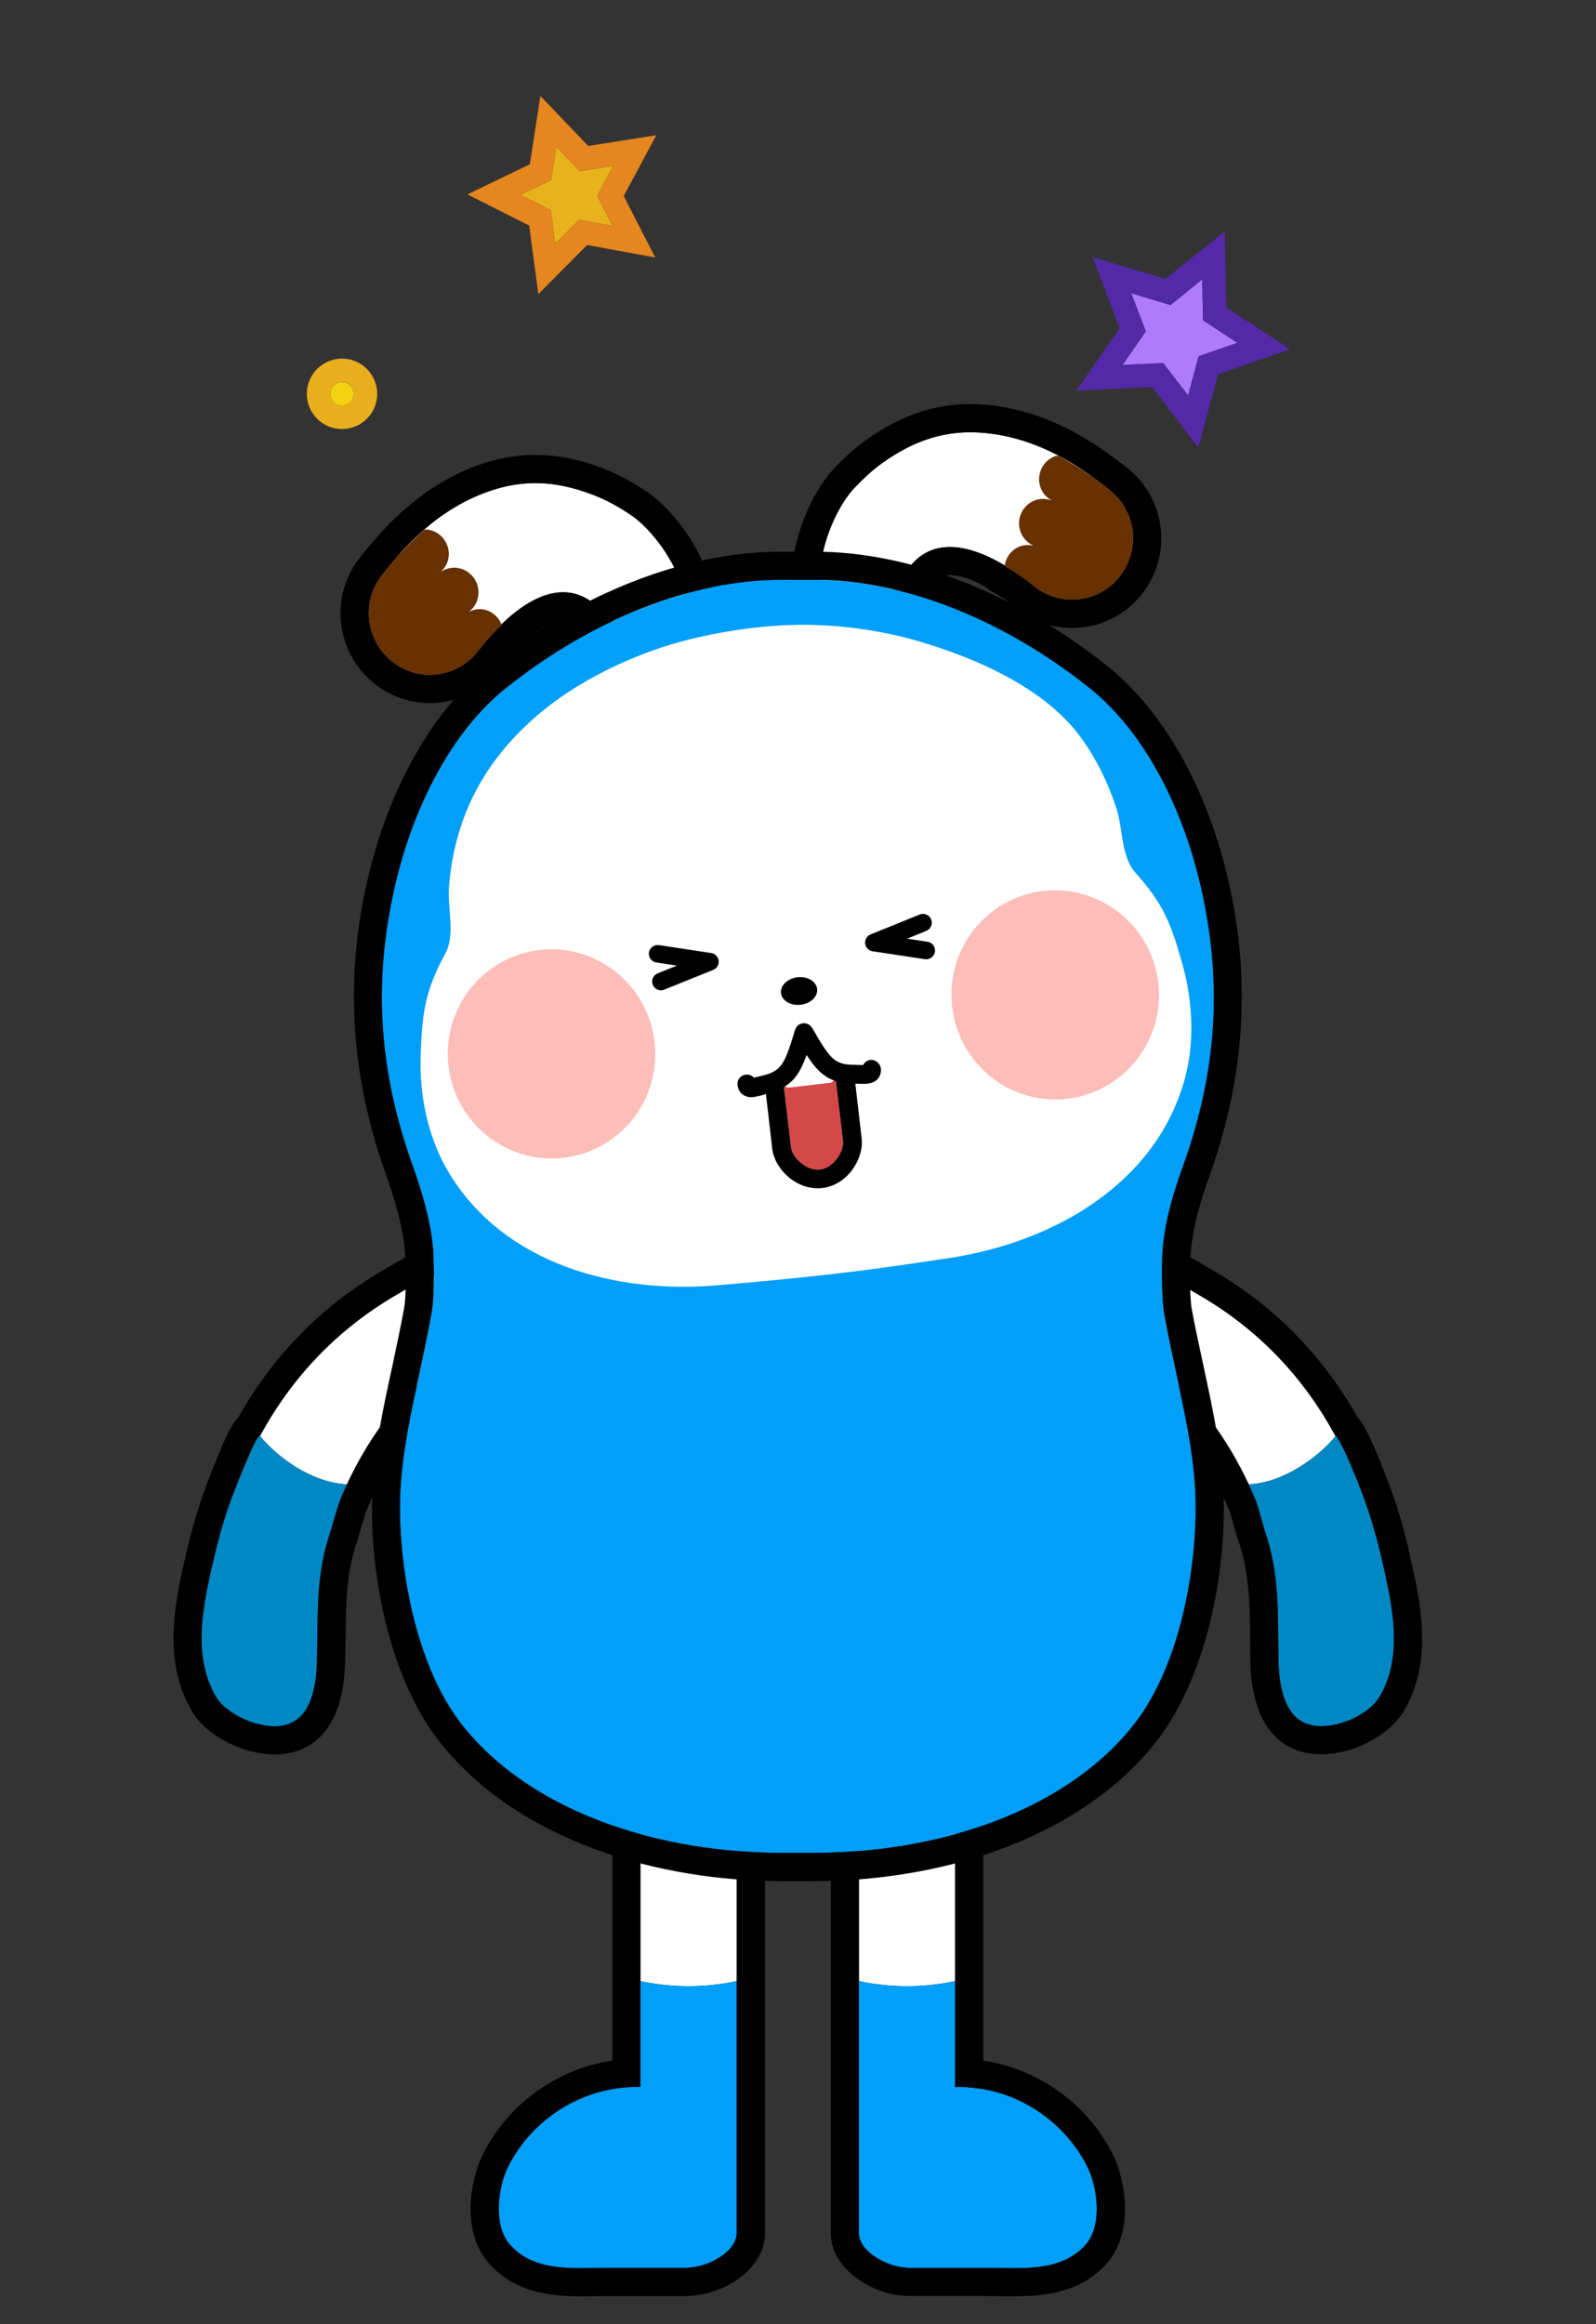 <?xml version="1.0" encoding="utf-8"?>
<!-- Generator: Adobe Illustrator 24.1.1, SVG Export Plug-In . SVG Version: 6.00 Build 0)  -->
<svg version="1.1" id="Layer_1" xmlns="http://www.w3.org/2000/svg" xmlns:xlink="http://www.w3.org/1999/xlink" x="0px" y="0px"
	 viewBox="0 0 226.71 330" style="enable-background:new 0 0 226.71 330;" xml:space="preserve">
<rect x="0" y="0" width="226.71" height="330" fill="#333333" stroke="none"/>
<g>
	<g>
		<path style="fill:#FFFFFF;" d="M54.36,202.13c-2,2.73-3.67,5.63-5.07,8.63c-5-0.2-9.97-3.9-12.37-6.87
			c4.37-8.07,10.73-15.03,19.57-20.13c1.97-1.13,5.03-3.3,7.47-2.53C73.09,183.97,56.43,199.3,54.36,202.13z"/>
	</g>
	<path style="fill:#0088C5;" d="M49.29,210.77c-0.37,0.8-0.73,1.63-1.07,2.47c-0.53,1.63-1,3.33-1.2,4c-0.03,0.1-0.03,0.17-0.07,0.2
		c-2.13,6.23-1.77,11.83-1.93,18.3c0,0.27,0,0.53-0.03,0.83c-0.03,0.53-0.07,1.1-0.13,1.63c-0.07,0.47-0.13,0.93-0.23,1.37
		c-0.17,0.9-0.43,1.73-0.8,2.5c-0.2,0.43-0.47,0.87-0.77,1.23c-0.9,1.13-2.2,1.83-4.07,1.83c-0.6,0-1.23-0.07-1.93-0.23
		c-0.73-0.13-1.5-0.4-2.27-0.73c-1.67-0.73-3.27-1.87-4.07-3.17c-3.67-6.13-1.67-13.97-0.23-20.13c0.73-3.2,1.7-6.37,2.9-9.43
		c0.07-0.13,0.2-0.47,0.37-0.93c0.63-1.57,1.9-4.6,2.6-5.97c0.17-0.27,0.3-0.47,0.4-0.57c0.03-0.03,0.1-0.1,0.13-0.07
		c0.03,0,0.03,0,0.03,0C39.33,206.87,44.29,210.57,49.29,210.77z"/>
	<path d="M70.43,182.47c-0.4-1.43-1.6-3.97-5.3-5.07c-0.7-0.23-1.43-0.33-2.23-0.33c-2.97,0-5.67,1.63-7.63,2.8l-0.73,0.43
		c-8.73,5.03-15.67,12.07-20.67,20.93c-1.3,1.4-2.4,4.13-4.2,8.73c-1.23,3.17-2.27,6.53-3.07,10l-0.17,0.7
		c-1.47,6.37-3.5,15.1,0.87,22.37c1.53,2.6,4.37,4.13,5.9,4.8c1,0.43,2.03,0.77,3.03,0.97c0.93,0.23,1.87,0.33,2.77,0.33
		c3.63,0,9.77-1.73,10.03-13.3c0.03-1.1,0.03-2.2,0.07-3.23c0.03-5,0.07-9.3,1.67-13.87c0.07-0.17,0.2-0.63,0.37-1.27
		c0.23-0.77,0.53-1.83,0.87-2.87c1.53-3.73,3.4-7.1,5.6-10.1c0.23-0.33,1.17-1.33,1.97-2.2C66.19,195.1,71.99,188.2,70.43,182.47z
		 M54.36,202.13c-2,2.73-3.67,5.63-5.07,8.63c-0.37,0.8-0.73,1.63-1.07,2.47c-0.53,1.63-1,3.33-1.2,4c-0.03,0.1-0.03,0.17-0.07,0.2
		c-2.13,6.23-1.77,11.83-1.93,18.3c0,0.27,0,0.53-0.03,0.83c0,0.53-0.07,1.1-0.13,1.63c-0.03,0.47-0.1,0.93-0.23,1.37
		c-0.17,0.9-0.43,1.73-0.8,2.5c-0.2,0.43-0.47,0.87-0.77,1.23c-0.9,1.13-2.2,1.83-4.07,1.83c-0.6,0-1.23-0.07-1.93-0.23
		c-0.73-0.13-1.5-0.4-2.27-0.73c-1.67-0.73-3.27-1.87-4.07-3.17c-3.67-6.13-1.67-13.97-0.23-20.13c0.73-3.2,1.7-6.37,2.9-9.43
		c0.07-0.13,0.2-0.47,0.37-0.93c0.63-1.6,1.87-4.63,2.6-5.97c0.17-0.27,0.3-0.47,0.4-0.57c0.03-0.03,0.1-0.1,0.13-0.07
		c0.03,0,0.03,0,0.03,0s0,0,0.03,0c4.37-8.07,10.73-15.03,19.53-20.13c1.7-0.97,4.2-2.7,6.4-2.7c0.37,0,0.73,0.03,1.07,0.17
		C73.09,183.97,56.43,199.3,54.36,202.13z"/>
</g>
<g>
	<path style="fill:#FFFFFF;" d="M79.31,68.88c1.82,0.31,3.68,0.87,5.61,1.66c1.59,0.65,3.11,1.54,4.54,2.48
		c4.62,3,11.32,13.38,6.05,18.46c-3.82,3.68-8.62-3.83-11.24-5.85c-5.87-4.55-12.73,2.01-16.31,6.75c-2.88,3.83-8.3,4.6-12.12,1.7
		c-3.82-2.89-4.61-8.33-1.77-12.17c3.53-4.78,8.05-9.03,13.54-11.42C71.7,68.7,75.44,68.23,79.31,68.88z"/>
	<path style="fill:#673101;" d="M68.55,86.52c-0.69-0.1-1.35,0.07-1.94,0.35c0.7-0.54,1.2-1.33,1.33-2.28
		c0.26-1.91-1.07-3.67-2.96-3.95c-0.88-0.12-1.72,0.13-2.4,0.59c0.59-0.53,1.03-1.24,1.14-2.08c0.26-1.91-1.06-3.68-2.96-3.95
		c-0.17-0.03-0.33,0.02-0.51,0.03c-3.44,3.08-5.68,5.99-6.18,6.67c-2.84,3.85-2.05,9.28,1.78,12.18c3.81,2.89,9.23,2.13,12.11-1.7
		c0.85-1.12,2.02-2.41,3.32-3.62C70.84,87.61,69.85,86.7,68.55,86.52"/>
	<path d="M76.04,68.6c1.09,0,2.17,0.09,3.27,0.28c1.82,0.31,3.68,0.87,5.61,1.66c1.59,0.65,3.11,1.54,4.54,2.48
		c4.62,3.01,11.32,13.38,6.05,18.46c-0.73,0.71-1.5,1-2.28,1c-3.3,0-6.84-5.21-8.95-6.85c-1.39-1.08-2.84-1.53-4.29-1.53
		c-3.11,0-6.22,2.09-8.76,4.56c0.02,0.04,0.04,0.07,0.06,0.1c-1.29,1.2-2.45,2.48-3.3,3.59c-0.01,0.01-0.01,0.02-0.02,0.02
		c-1.7,2.27-4.29,3.46-6.91,3.46c-1.81,0-3.64-0.57-5.21-1.76c-2.39-1.81-3.59-4.61-3.47-7.4c0.07-1.67,0.63-3.34,1.69-4.78
		c0.25-0.33,0.92-1.21,1.94-2.37c3.2-3.78,7.05-7.06,11.6-9.05C70.54,69.21,73.29,68.6,76.04,68.6 M76.04,64.6
		c-3.33,0-6.61,0.72-10.02,2.21c-4.69,2.05-9.09,5.45-13.05,10.13c-1.01,1.15-1.74,2.1-2.09,2.55c-1.53,2.07-2.38,4.48-2.5,7.01
		c-0.19,4.2,1.7,8.22,5.05,10.76c2.21,1.68,4.85,2.57,7.62,2.57c4.01,0,7.7-1.84,10.11-5.06c0.03-0.04,0.07-0.1,0.1-0.14
		c0.63-0.83,1.64-1.92,2.75-2.96c0.24-0.22,0.45-0.47,0.62-0.74c2.01-1.82,3.94-2.85,5.35-2.85c0.41,0,1.04,0.07,1.84,0.69
		c0.38,0.29,1.1,1.06,1.73,1.73c2.5,2.66,5.62,5.96,9.67,5.96c1.87,0,3.62-0.73,5.06-2.12c2.37-2.28,3.44-5.38,3.09-8.96
		c-0.59-6.19-5.51-12.98-9.73-15.73c-1.96-1.27-3.61-2.17-5.21-2.83c-2.26-0.93-4.38-1.55-6.46-1.9
		C78.66,64.72,77.33,64.6,76.04,64.6L76.04,64.6z"/>
</g>
<g>
	<path style="fill:#FFFFFF;" d="M130.3,62.92c-1.7,0.72-3.38,1.69-5.07,2.91c-1.39,1-2.67,2.22-3.85,3.46
		c-3.8,3.99-7.92,15.63-1.62,19.36c4.56,2.7,7.5-5.71,9.58-8.29c4.66-5.78,12.85-0.98,17.43,2.8c3.68,3.07,9.14,2.56,12.18-1.14
		c3.05-3.7,2.57-9.17-1.09-12.25c-4.53-3.83-9.91-6.93-15.81-7.99C137.66,60.99,133.92,61.39,130.3,62.92z"/>
	<path style="fill:#673101;" d="M144.84,77.6c0.65-0.26,1.33-0.24,1.97-0.11c-0.8-0.36-1.47-1.02-1.82-1.91
		c-0.7-1.8,0.19-3.81,1.97-4.52c0.83-0.32,1.7-0.27,2.47,0.02c-0.7-0.38-1.29-0.97-1.59-1.76c-0.7-1.8,0.19-3.82,1.97-4.52
		c0.16-0.07,0.33-0.06,0.5-0.09c4.06,2.2,6.91,4.52,7.55,5.06c3.65,3.09,4.13,8.56,1.08,12.26c-3.04,3.69-8.49,4.2-12.18,1.14
		c-1.08-0.9-2.52-1.87-4.06-2.75C142.86,79.18,143.62,78.07,144.84,77.6"/>
	<path d="M137.85,61.38c1.34,0,2.74,0.13,4.2,0.39c4.89,0.88,9.39,3.19,13.37,6.13c1.26,0.9,2.12,1.6,2.44,1.86
		c1.37,1.16,2.29,2.65,2.75,4.26c0.77,2.68,0.24,5.68-1.67,8c-1.71,2.07-4.17,3.14-6.66,3.14c-1.95,0-3.91-0.66-5.53-2.01
		c-0.01-0.01-0.02-0.01-0.02-0.02c-1.08-0.89-2.51-1.86-4.04-2.73c0.01-0.04,0.02-0.08,0.03-0.11c-2.46-1.47-5.23-2.62-7.8-2.62
		c-2.08,0-4.04,0.75-5.59,2.68c-1.8,2.23-4.24,8.82-7.82,8.82c-0.56,0-1.15-0.16-1.77-0.53c-6.3-3.73-2.18-15.37,1.62-19.36
		c1.18-1.24,2.46-2.46,3.85-3.46c1.7-1.21,3.37-2.19,5.07-2.91C132.71,61.9,135.17,61.38,137.85,61.38 M137.85,57.38
		c-3.18,0-6.16,0.61-9.1,1.85c-1.94,0.82-3.86,1.91-5.84,3.34c-1.41,1.01-2.81,2.26-4.42,3.95c-3.47,3.65-6.69,11.4-5.84,17.55
		c0.5,3.57,2.25,6.34,5.08,8.01c1.22,0.72,2.5,1.08,3.8,1.08c4.91,0,7.64-4.75,9.64-8.22c0.46-0.8,0.99-1.71,1.29-2.08
		c0.67-0.84,1.42-1.19,2.48-1.19c1.33,0,3.09,0.57,5.01,1.63c0.23,0.22,0.49,0.42,0.78,0.58c1.32,0.75,2.55,1.58,3.48,2.35
		c2.28,1.9,5.15,2.94,8.09,2.94c3.78,0,7.34-1.68,9.74-4.6c2.67-3.24,3.58-7.59,2.42-11.64c-0.69-2.43-2.08-4.58-4.02-6.22
		c-0.47-0.39-1.41-1.14-2.7-2.06c-4.89-3.6-9.95-5.9-14.99-6.8C141.07,57.53,139.42,57.38,137.85,57.38L137.85,57.38z"/>
</g>
<g>
	<path style="fill:#FFFFFF;" d="M104.64,241.8v39.5c0,0-2.93,0.73-6.83,0.73s-6.83-0.73-6.83-0.73v-39.5c0-2.63,2.13-4.73,4.73-4.73
		C98.31,237.07,104.64,239.17,104.64,241.8z"/>
	<polygon style="fill-rule:evenodd;clip-rule:evenodd;fill:none;" points="98.74,321.9 98.74,322.03 97.58,322.03 	"/>
	<path style="fill-rule:evenodd;clip-rule:evenodd;fill:#009FF9;" d="M104.64,281.3v35.77c0,2.4-3.23,4.37-5.9,4.83l-1.17,0.13
		H86.21c-4.7,0-10.33,0.67-13.8-3.33c-2.37-2.7-1.7-8.13-0.2-11.1c2.77-5.47,8-9.5,14-10.8c0,0,0.27-0.03,0.33-0.07
		c1.7-0.33,3.13-0.4,4.43-0.4V281.3c0,0,2.93,0.73,6.83,0.73S104.64,281.3,104.64,281.3z"/>
	<path d="M95.71,237.07c2.6,0,8.93,2.1,8.93,4.73v75.27c0,2.4-3.23,4.37-5.9,4.83l-1.17,0.13H86.21c-1.18,0-2.41,0.04-3.65,0.04
		c-3.73,0-7.55-0.38-10.15-3.38c-2.37-2.7-1.7-8.13-0.2-11.1c2.77-5.47,8-9.5,14-10.8c0,0,0.27-0.03,0.33-0.07
		c1.7-0.33,3.13-0.4,4.43-0.4V241.8C90.98,239.17,93.11,237.07,95.71,237.07 M95.71,233.07c-4.82,0-8.73,3.92-8.73,8.73v50.8
		c-0.39,0.06-0.79,0.12-1.2,0.21c-0.07,0.01-0.13,0.03-0.2,0.04c-0.08,0.01-0.16,0.03-0.21,0.04c-7.17,1.55-13.42,6.38-16.72,12.9
		c-1.82,3.6-3.22,11,0.76,15.54c3.62,4.17,8.68,4.74,13.16,4.74c0.65,0,1.3-0.01,1.95-0.02c0.58-0.01,1.15-0.02,1.71-0.02h11.37
		c0.15,0,0.3-0.01,0.45-0.03l1.17-0.13c0.08-0.01,0.16-0.02,0.24-0.03c4.46-0.78,9.21-4.12,9.21-8.77V241.8
		C108.64,235.66,99.39,233.07,95.71,233.07L95.71,233.07z"/>
</g>
<g>
	<path style="fill:#FFFFFF;" d="M135.68,241.8v39.5c0,0-2.93,0.73-6.83,0.73c-3.9,0-6.83-0.73-6.83-0.73v-39.5
		c0-2.63,6.33-4.73,8.93-4.73C133.58,237.07,135.68,239.17,135.68,241.8z"/>
	<path style="fill-rule:evenodd;clip-rule:evenodd;fill:#009FF9;" d="M154.24,318.7c-2.6,3-6.47,3.37-10.2,3.37
		c-1.2,0-2.43-0.03-3.57-0.03h-11.4l-1.17-0.13c-2.63-0.47-5.9-2.43-5.9-4.83V281.3c0,0,2.93,0.73,6.83,0.73
		c3.9,0,6.83-0.73,6.83-0.73v15.03h0.3c0.37,0,0.73,0,1.13,0.03c0.27,0,0.53,0.03,0.8,0.07c0.7,0.07,1.43,0.13,2.23,0.3
		c0.03,0.03,0.33,0.07,0.33,0.07c5.97,1.3,11.2,5.33,13.97,10.8C155.94,310.57,156.61,316,154.24,318.7z"/>
	<path d="M158.01,305.8c-3.3-6.53-9.57-11.33-16.7-12.9l-0.27-0.07c-0.47-0.07-0.93-0.17-1.37-0.23v-50.8c0-4.83-3.9-8.73-8.73-8.73
		c-2.73,0-12.93,2.2-12.93,8.73v75.27c0,4.63,4.73,7.97,9.2,8.8c0.1,0,0.2,0.03,0.3,0.03l1.17,0.1c0.13,0.03,0.27,0.03,0.4,0.03
		h11.4c0.53,0,1.1,0,1.67,0.03h1.9c4.5,0,9.6-0.57,13.23-4.73C161.04,317.03,159.98,309.67,158.01,305.8z M154.24,318.7
		c-2.6,3-6.47,3.37-10.2,3.37c-1.2,0-2.43-0.03-3.57-0.03h-11.4l-1.17-0.13c-2.63-0.47-5.9-2.43-5.9-4.83V241.8
		c0-2.63,6.33-4.73,8.93-4.73c2.63,0,4.73,2.1,4.73,4.73v54.53h0.3c0.37,0,0.73,0,1.13,0.03c0.27,0,0.53,0.03,0.8,0.07
		c0.7,0.07,1.43,0.13,2.23,0.3c0.03,0.03,0.33,0.07,0.33,0.07c5.97,1.3,11.2,5.33,13.97,10.8C155.94,310.57,156.61,316,154.24,318.7
		z"/>
</g>
<g>
	<path style="fill:#FFFFFF;" d="M189.71,203.93c-2.4,2.93-7.4,6.63-12.33,6.83c-1.4-3-3.07-5.9-5.07-8.63
		c-2.07-2.83-18.73-18.17-9.63-20.93c2.43-0.73,5.5,1.43,7.47,2.57C179.01,188.83,185.34,195.83,189.71,203.93z"/>
	<path style="fill:#0088C5;" d="M195.94,240.97c-0.8,1.33-2.4,2.47-4.07,3.2c-0.77,0.33-1.57,0.57-2.27,0.73
		c-1.47,0.3-2.67,0.27-3.63-0.03c-0.77-0.2-1.37-0.57-1.87-1.03c-0.73-0.67-1.23-1.53-1.6-2.53c-0.17-0.47-0.33-0.97-0.43-1.47
		c-0.23-1.07-0.37-2.17-0.43-3.27c-0.03-0.27-0.03-0.57-0.03-0.83c-0.13-6.47,0.23-12.1-1.93-18.3c-0.03-0.07-0.03-0.13-0.07-0.23
		c-0.2-0.67-0.63-2.37-1.17-4c-0.33-0.83-0.7-1.63-1.07-2.43c4.93-0.2,9.93-3.9,12.33-6.83l0.03-0.03c0.03-0.03,0.1,0,0.13,0.07
		c0.77,1.23,1.27,2.33,1.77,3.47c0.17,0.43,0.37,0.9,0.53,1.3c0.1,0.23,0.2,0.43,0.3,0.67c0.13,0.4,0.3,0.77,0.43,1.1
		c0.17,0.47,0.33,0.8,0.37,0.93c1.2,3.07,2.13,6.23,2.9,9.43c0.2,0.9,0.43,1.83,0.63,2.77c0.1,0.5,0.2,0.97,0.3,1.47
		c0.2,0.97,0.4,1.97,0.53,2.97C198.31,232.5,198.28,237.07,195.94,240.97z"/>
	<path d="M185.98,244.87c0.97,0.3,2.17,0.33,3.63,0.03c-0.7,0.13-1.33,0.2-1.93,0.2C187.04,245.1,186.48,245.03,185.98,244.87z
		 M185.98,244.87c-0.73-0.2-1.37-0.57-1.87-1.03C184.61,244.3,185.21,244.67,185.98,244.87z"/>
	<path d="M200.21,220.67l-0.13-0.7c-0.8-3.47-1.83-6.83-3.07-10c-1.8-4.6-2.93-7.33-4.2-8.77c-5-8.83-11.93-15.87-20.67-20.9
		l-0.73-0.43c-1.97-1.2-4.67-2.8-7.67-2.8c-0.77,0-1.5,0.1-2.23,0.3c-3.7,1.13-4.9,3.67-5.27,5.07
		c-1.57,5.77,4.23,12.67,10.83,19.83c0.83,0.9,1.77,1.9,2,2.23c2.17,2.97,4.07,6.37,5.6,10.07c0.33,1.07,0.63,2.13,0.83,2.9
		c0.2,0.63,0.33,1.1,0.4,1.27c1.57,4.57,1.63,8.87,1.67,13.83c0,1.07,0.03,2.13,0.03,3.23c0.27,11.6,6.43,13.3,10.07,13.3
		c0.87,0,1.8-0.1,2.77-0.3c1-0.2,2.03-0.53,3.03-0.97c1.53-0.7,4.33-2.2,5.9-4.8C203.74,235.77,201.71,227.03,200.21,220.67z
		 M195.94,240.97c-0.8,1.33-2.4,2.47-4.07,3.2c-0.77,0.33-1.57,0.57-2.27,0.73c-1.47,0.3-2.67,0.27-3.63-0.03
		c-0.77-0.2-1.37-0.57-1.87-1.03c-0.73-0.67-1.23-1.53-1.6-2.53c-0.2-0.47-0.33-0.97-0.43-1.47c-0.27-1.03-0.4-2.17-0.43-3.27
		c-0.03-0.27-0.03-0.57-0.03-0.83c-0.13-6.47,0.23-12.1-1.93-18.3c-0.03-0.07-0.03-0.13-0.07-0.23c-0.2-0.67-0.63-2.37-1.17-4
		c-0.33-0.83-0.7-1.63-1.07-2.43c-1.4-3-3.1-5.9-5.07-8.63c-2.07-2.83-18.73-18.17-9.63-20.93c0.37-0.1,0.7-0.13,1.07-0.13
		c2.23,0,4.73,1.73,6.4,2.7c8.83,5.07,15.2,12.07,19.57,20.13c0,0,0,0,0.03,0c0.03-0.03,0.1,0,0.13,0.07
		c0.77,1.23,1.27,2.33,1.77,3.47c0.2,0.43,0.37,0.87,0.53,1.3c0.1,0.23,0.2,0.43,0.3,0.67c0.17,0.4,0.3,0.77,0.43,1.1
		c0.17,0.47,0.33,0.8,0.37,0.93c1.2,3.07,2.13,6.23,2.9,9.43c0.2,0.9,0.43,1.83,0.63,2.77c0.1,0.5,0.2,0.97,0.3,1.47
		c0.2,0.97,0.4,1.97,0.53,2.97C198.31,232.5,198.28,237.07,195.94,240.97z"/>
</g>
<g>
	<path style="fill-rule:evenodd;clip-rule:evenodd;fill:#009FF9;" d="M169.78,211.57c0.5,9.97-1.93,24.6-8.6,33.17
		c-7.83,10.1-22.1,16.7-39.17,18.1c-2.07,0.17-4.27,0.27-6.43,0.27h-4.5c-2.17,0-4.37-0.1-6.4-0.27c-17.1-1.4-31.37-8-39.2-18.1
		c-6.63-8.57-9.1-23.2-8.6-33.17c0.3-5.57,1.53-11.23,2.73-16.67c0.6-2.8,1.2-5.6,1.7-8.4c0.57-3.1,0.2-8.9,0.2-9.2
		c-0.4-4.37-1.7-8.4-2.9-11.8c-4.8-13.4-5.63-25.93-2.57-39.43c2.77-12.2,8.53-22.57,15.87-28.4c12.2-9.73,26.37-15.33,38.93-15.33
		h5c12.53,0,26.7,5.6,38.9,15.33c7.33,5.83,13.1,16.2,15.87,28.4c3.07,13.5,2.27,26.03-2.53,39.43c-1.23,3.4-2.53,7.43-2.93,11.87
		c0,0.13-0.1,1.97-0.1,4.13c0,1.7,0.07,3.63,0.3,5c0.5,2.83,1.1,5.6,1.7,8.4C168.24,200.37,169.48,206,169.78,211.57z"/>
	<path style="fill-rule:evenodd;clip-rule:evenodd;fill:#FFFFFF;" d="M114.72,88.72c5.43,0.08,10.84,0.89,15.85,2.36
		c8.18,2.4,17.89,6.66,22.96,13.63c2.24,3.08,3.92,6.55,5.09,10.18c0.88,2.74,0.65,6.76,2.62,8.97c3.99,4.48,5.09,7.15,6.74,13.12
		c1.56,5.63,1.78,11.81-0.03,17.41c-4.7,14.57-19.29,22.19-33.23,24.27c-1.93,0.29-3.89,0.57-5.84,0.86
		c-9.05,1.34-18.03,2.23-27.15,3c-14.04,1.19-30-2.85-37.93-15.94c-3.05-5.03-4.26-11.1-4.04-16.93c0.23-6.2,0.69-9.04,3.53-14.33
		c1.4-2.6,0.26-6.46,0.48-9.33c0.29-3.8,1.13-7.56,2.6-11.08c3.32-7.96,9.68-14.09,17.09-18.31c3-1.71,6.17-3.13,9.42-4.29
		C99.23,90.03,107.96,88.62,114.72,88.72z"/>
	<path style="fill-rule:evenodd;clip-rule:evenodd;fill:#FDBDB8;" d="M92.98,147.93c0.95,8.15-4.83,15.52-12.91,16.47
		c-8.08,0.95-15.41-4.89-16.36-13.04c-0.95-8.14,4.83-15.51,12.91-16.46C84.69,133.95,92.02,139.79,92.98,147.93"/>
	<path style="fill-rule:evenodd;clip-rule:evenodd;fill:#FDBDB8;" d="M164.53,139.55c0.95,8.15-4.83,15.52-12.92,16.47
		c-8.08,0.95-15.41-4.89-16.36-13.04c-0.95-8.14,4.83-15.51,12.91-16.46C156.24,125.58,163.58,131.42,164.53,139.55"/>
	<path d="M170.98,194.07c-0.6-2.77-1.2-5.5-1.7-8.23c-0.37-2.2-0.23-6.7-0.13-8.17c0.37-3.9,1.57-7.67,2.7-10.83
		c4.97-13.93,5.87-27.57,2.67-41.67c-2.97-13.07-9.23-24.23-17.27-30.63c-12.9-10.3-28-16.2-41.4-16.2h-5.03
		c-13.4,0-28.5,5.9-41.4,16.2c-8,6.4-14.3,17.57-17.27,30.63c-3.2,14.1-2.3,27.73,2.7,41.67c1.1,3.17,2.33,6.93,2.67,10.77
		c0.1,1.53,0.27,6.03-0.13,8.23c-0.5,2.73-1.1,5.47-1.67,8.2c-1.23,5.63-2.5,11.43-2.8,17.33c-0.6,11.03,2.1,26.37,9.4,35.8
		c8.53,11,23.83,18.17,42.03,19.67c2.13,0.17,4.47,0.27,6.73,0.27h4.5c2.27,0,4.6-0.1,6.73-0.27c18.2-1.5,33.53-8.67,42.03-19.67
		c7.3-9.43,10-24.77,9.43-35.8C173.44,205.47,172.18,199.67,170.98,194.07z M115.58,263.1h-4.5c-2.17,0-4.37-0.1-6.4-0.27
		c-17.1-1.4-31.37-8-39.2-18.1c-6.63-8.57-9.1-23.2-8.6-33.17c0.3-5.57,1.53-11.23,2.73-16.67c0.6-2.8,1.2-5.6,1.7-8.4
		c0.57-3.1,0.2-8.9,0.2-9.2c-0.4-4.37-1.7-8.4-2.9-11.8c-4.8-13.4-5.63-25.93-2.57-39.43c2.77-12.2,8.53-22.57,15.87-28.4
		c12.2-9.73,26.37-15.33,38.93-15.33h5c12.53,0,26.7,5.6,38.9,15.33c7.33,5.83,13.1,16.2,15.87,28.4
		c3.07,13.5,2.27,26.03-2.53,39.43c-1.23,3.4-2.53,7.43-2.93,11.87c0,0.13-0.1,1.97-0.1,4.13c0,1.7,0.07,3.63,0.3,5
		c0.5,2.83,1.1,5.6,1.7,8.4c1.2,5.47,2.43,11.1,2.73,16.67c0.5,9.97-1.93,24.6-8.6,33.17c-7.83,10.1-22.1,16.7-39.17,18.1
		C119.94,263,117.74,263.1,115.58,263.1z"/>
</g>
<path style="fill-rule:evenodd;clip-rule:evenodd;fill:#D54848;" d="M119.74,161.97c0.1,0.77-0.23,1.73-0.83,2.53
	c-0.67,0.9-1.53,1.47-2.43,1.57c-0.93,0.1-1.9-0.23-2.73-0.97c-0.8-0.63-1.33-1.5-1.4-2.27l-1.03-8.77c0.23,0.23,0.53,0.4,0.73,0.37
	l5.9-0.7c0.23-0.03,0.57-0.33,0.73-0.73L119.74,161.97z"/>
<path style="fill-rule:evenodd;clip-rule:evenodd;fill:#FFFFFF;" d="M118.41,153.4c-0.13,0.2-0.33,0.3-0.47,0.33l-5.9,0.7
	c-0.13,0.03-0.33-0.03-0.5-0.2c1.5-0.93,2.3-2.4,3.03-4.43C115.71,151.57,116.81,152.8,118.41,153.4z"/>
<g>
	<path style="fill-rule:evenodd;clip-rule:evenodd;" d="M116.07,140.42c0.13,1.08-0.91,2.08-2.33,2.25s-2.67-0.57-2.8-1.65
		c-0.13-1.07,0.92-2.08,2.34-2.25S115.94,139.35,116.07,140.42"/>
	<path d="M123.64,150.5c-0.47,0.07-0.83,0.33-1.03,0.73h-0.4l-0.73-0.03c-3,0.03-3.6-0.9-6.13-5.27c-0.03-0.07-0.1-0.07-0.13-0.13
		c-0.07-0.07-0.1-0.17-0.2-0.23c-0.07-0.07-0.17-0.1-0.23-0.13c-0.07-0.03-0.13-0.07-0.2-0.1h-0.03c-0.1-0.03-0.17-0.03-0.27-0.03
		c-0.1,0-0.17-0.03-0.23,0c-0.07,0-0.1,0.03-0.17,0.03c-0.1,0.03-0.23,0.07-0.33,0.1c0,0.03-0.03,0.03-0.03,0.03
		c-0.03,0.03-0.07,0.07-0.13,0.1c-0.07,0.07-0.17,0.13-0.23,0.23c-0.07,0.07-0.1,0.17-0.13,0.23c-0.03,0.07-0.07,0.13-0.1,0.2
		c-1.47,4.83-1.87,5.87-4.73,6.53l-0.73,0.17c-0.1,0.03-0.23,0.07-0.37,0.1c-0.3-0.3-0.7-0.5-1.17-0.43
		c-0.73,0.07-1.27,0.73-1.17,1.47c0.07,0.6,0.33,1.1,0.8,1.4c0.37,0.23,0.73,0.33,1.13,0.33c0.5,0,1-0.17,1.5-0.27l0.57-0.17
		c0,0,0,0,0.03,0l0.9,7.77c0.17,1.43,1.03,2.93,2.33,4.03c1.23,1.03,2.67,1.57,4.1,1.57c0.23,0,0.43,0,0.67-0.03
		c1.63-0.2,3.17-1.1,4.27-2.6c1-1.37,1.5-3.03,1.33-4.43l-0.9-7.8c0.03,0,0.03,0,0.03,0l0.6,0.03h0.53c0.73,0,1.47-0.1,2-0.67
		c0.37-0.4,0.53-0.97,0.47-1.53C125.01,150.97,124.34,150.43,123.64,150.5z M118.91,164.5c-0.67,0.9-1.53,1.47-2.43,1.57
		c-0.93,0.1-1.9-0.23-2.73-0.97c-0.8-0.63-1.33-1.5-1.4-2.27l-1-8.47c0.07-0.03,0.13-0.1,0.2-0.13c1.5-0.93,2.3-2.4,3.03-4.43
		c1.13,1.77,2.23,3,3.83,3.6c0.1,0.07,0.23,0.1,0.33,0.13l1,8.43C119.84,162.73,119.51,163.7,118.91,164.5z"/>
	<g>
		<path d="M131.57,136.21c-0.06,0-0.13,0-0.19-0.01l-7.43-1.12c-0.56-0.08-0.99-0.53-1.05-1.09c-0.07-0.56,0.25-1.09,0.77-1.31
			l6.97-2.82c0.63-0.26,1.37,0.05,1.63,0.69c0.26,0.64-0.05,1.37-0.69,1.63l-2.73,1.11l2.91,0.44c0.68,0.1,1.15,0.74,1.05,1.42
			C132.71,135.76,132.18,136.21,131.57,136.21z"/>
	</g>
	<g>
		<path d="M93.89,140.62c-0.49,0-0.96-0.3-1.16-0.78c-0.26-0.64,0.05-1.37,0.69-1.63l2.73-1.1l-2.92-0.44
			c-0.68-0.1-1.15-0.74-1.05-1.42c0.1-0.68,0.75-1.13,1.42-1.05l7.43,1.13c0.56,0.08,0.99,0.53,1.05,1.09
			c0.07,0.56-0.25,1.09-0.77,1.3l-6.97,2.81C94.2,140.59,94.04,140.62,93.89,140.62z"/>
	</g>
</g>
<g>
	<polygon style="fill-rule:evenodd;clip-rule:evenodd;fill:#AE7BFF;" points="175.77,48.68 170.27,50.58 168.77,56.15 165.23,51.55 
		159.47,51.82 162.77,47.05 160.7,41.65 166.27,43.32 170.77,39.68 170.9,45.49 	"/>
	<path style="fill:#5429A8;" d="M174.2,43.65l-0.23-10.77l-8.43,6.73l-10.33-3.1l3.83,10.1l-6.17,8.87l10.8-0.53l6.53,8.6l2.83-10.4
		l10.2-3.57L174.2,43.65z M165.23,51.55l-5.77,0.27l3.3-4.77l-2.07-5.4l5.57,1.67l4.5-3.63l0.13,5.8l4.87,3.2l-5.5,1.9l-1.5,5.57
		L165.23,51.55z"/>
</g>
<g>
	<polygon style="fill-rule:evenodd;clip-rule:evenodd;fill:#E8B21C;" points="84.83,27.8 87,32.07 82.27,31.2 78.87,34.6 
		78.23,29.84 73.93,27.67 78.3,25.57 79.03,20.84 82.37,24.3 87.1,23.54 	"/>
	<path style="fill:#E5861F;" d="M93.23,19.2l-9.67,1.53l-6.8-7.1l-1.5,9.7L66.4,27.6l8.77,4.43l1.3,9.73l6.93-6.97l9.67,1.77
		l-4.47-8.73L93.23,19.2z M78.87,34.6l-0.63-4.77l-4.3-2.17l4.37-2.1l0.73-4.73l3.33,3.47l4.73-0.77l-2.27,4.27L87,32.07l-4.73-0.87
		L78.87,34.6z"/>
</g>
<g>
	<circle style="fill-rule:evenodd;clip-rule:evenodd;fill:#F2D211;" cx="48.58" cy="55.92" r="1.67"/>
	<path style="fill:#E8AE1C;" d="M48.58,50.92c-2.77,0-5,2.27-5,5c0,2.77,2.23,5,5,5c2.77,0,5-2.23,5-5
		C53.58,53.18,51.34,50.92,48.58,50.92z M48.58,57.58c-0.93,0-1.67-0.73-1.67-1.67c0-0.9,0.73-1.67,1.67-1.67
		c0.93,0,1.67,0.77,1.67,1.67C50.24,56.85,49.51,57.58,48.58,57.58z"/>
</g>
</svg>
